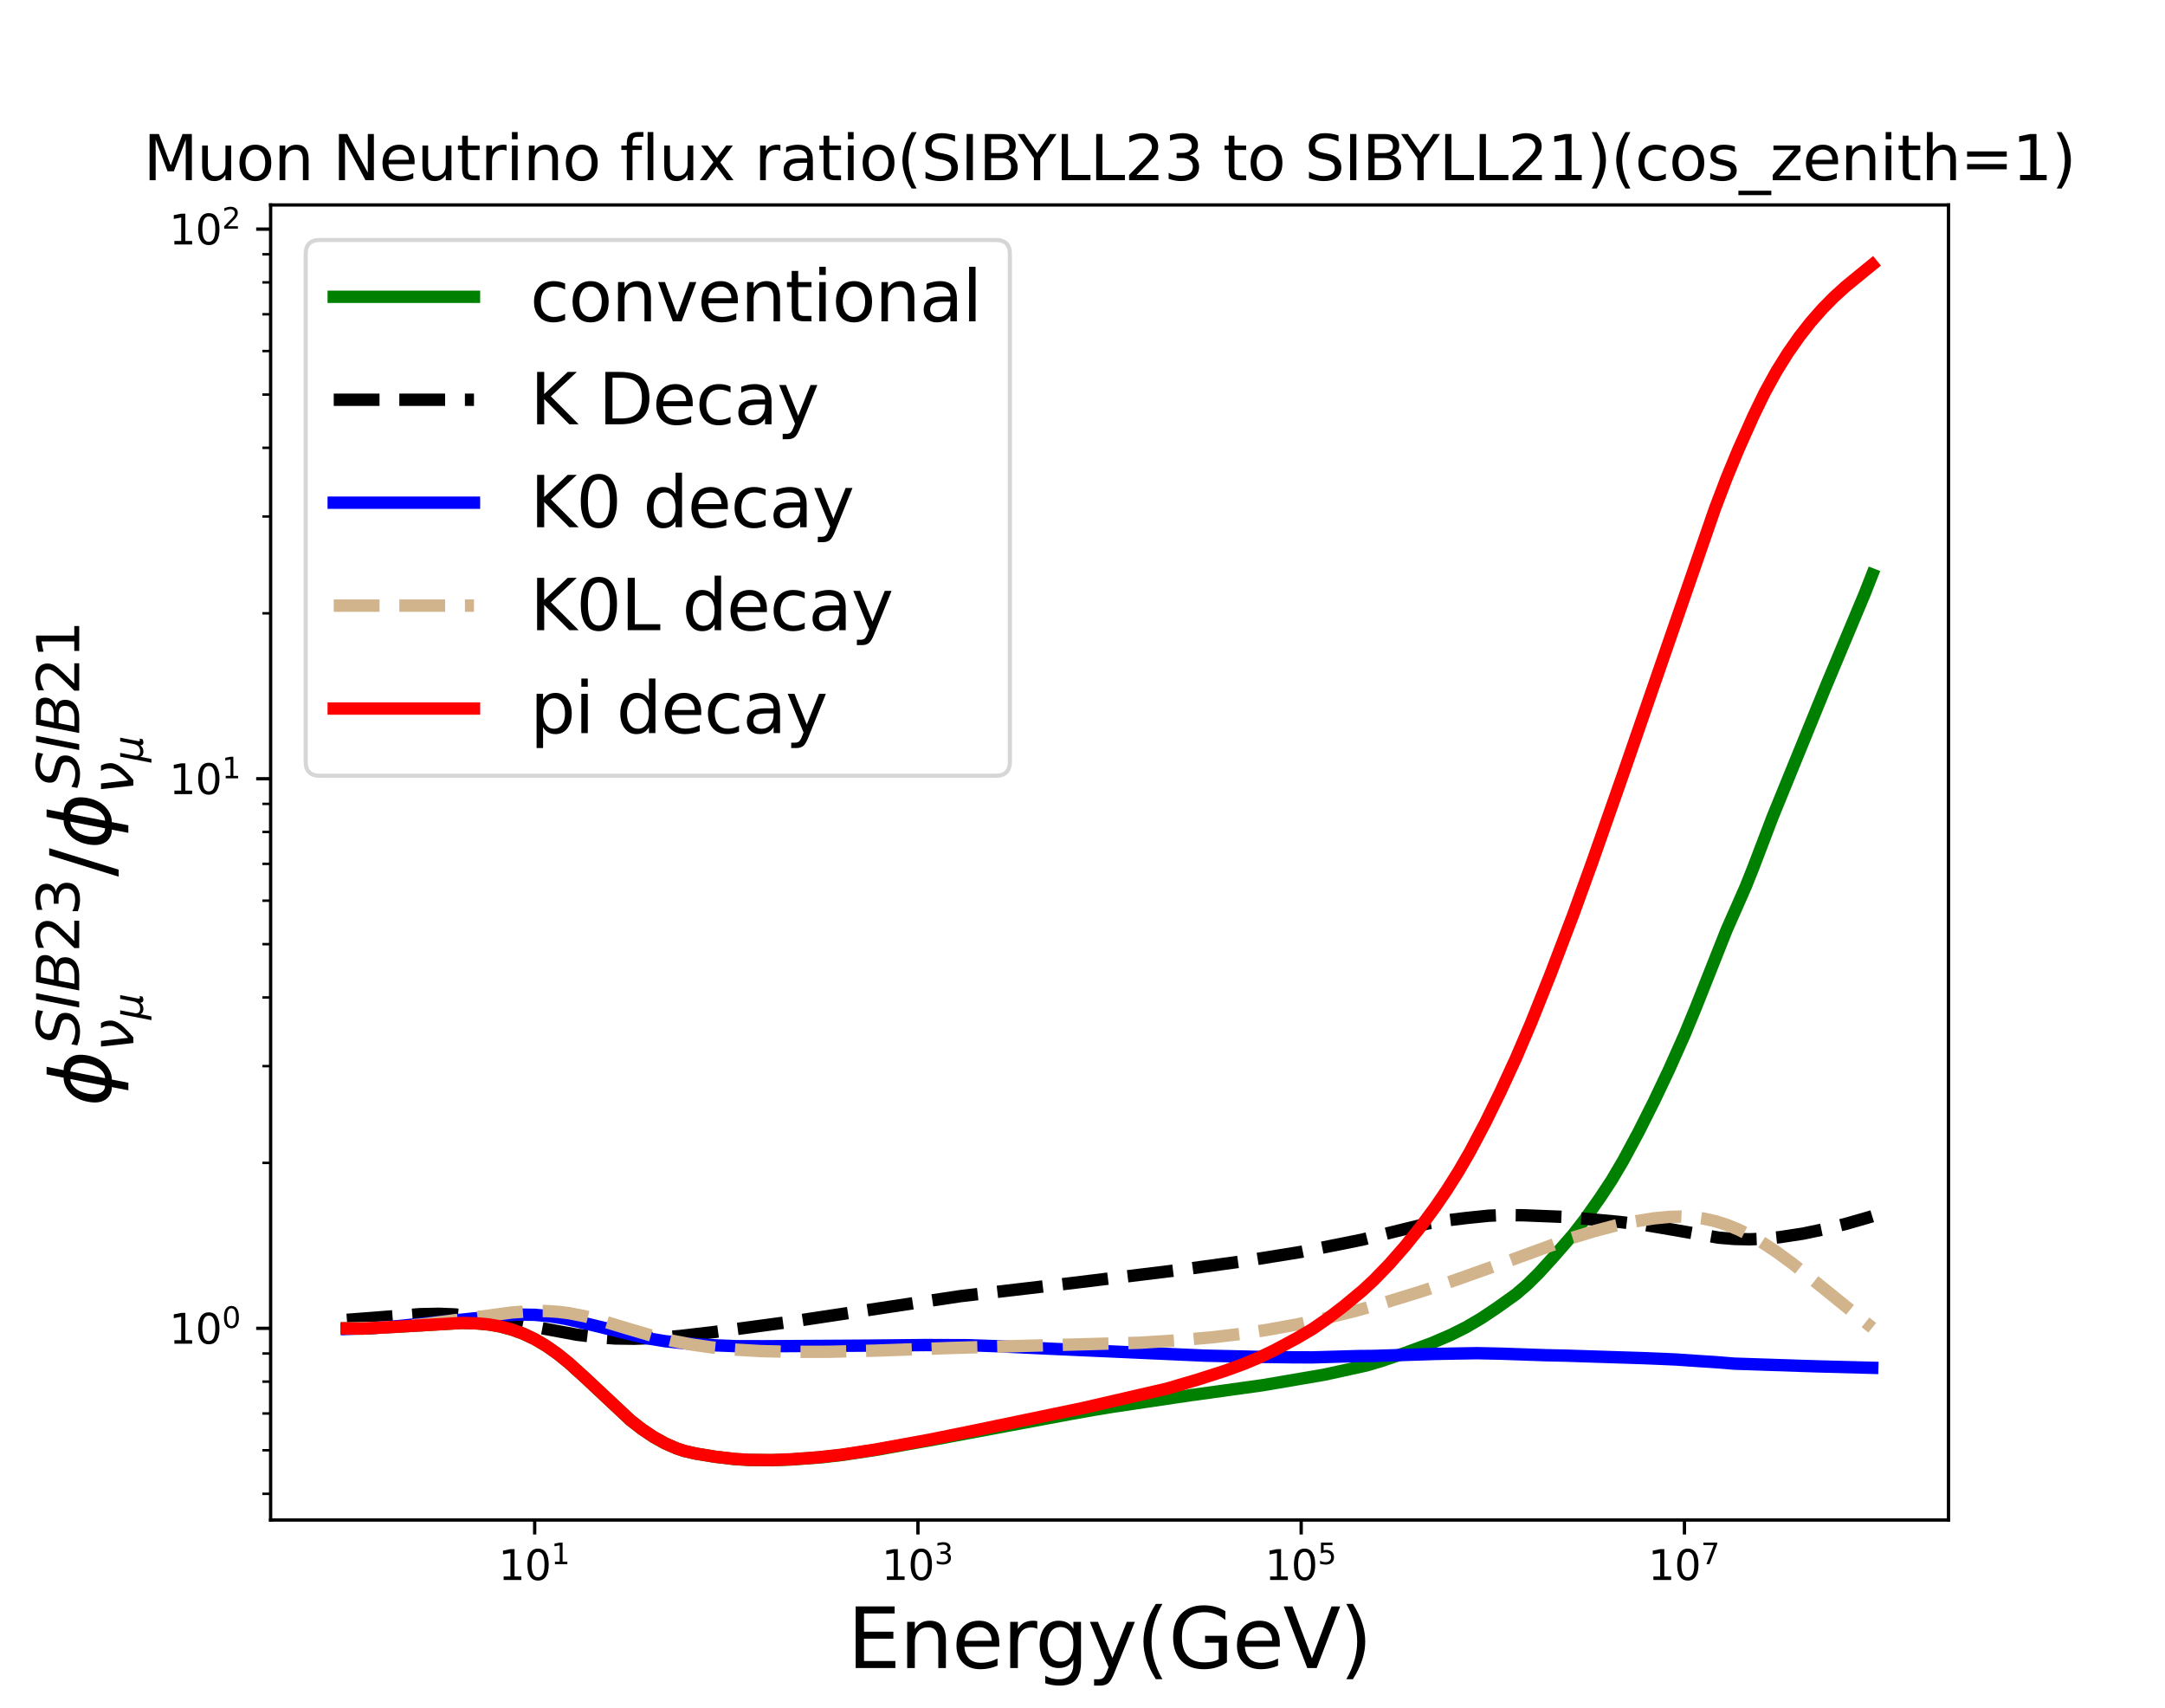 <?xml version="1.0" encoding="utf-8" standalone="no"?>
<!DOCTYPE svg PUBLIC "-//W3C//DTD SVG 1.1//EN"
  "http://www.w3.org/Graphics/SVG/1.1/DTD/svg11.dtd">
<svg xmlns:xlink="http://www.w3.org/1999/xlink" width="524.88pt" height="414pt" viewBox="0 0 524.88 414" xmlns="http://www.w3.org/2000/svg" version="1.1">
 <defs>
  <style type="text/css">*{stroke-linejoin: round; stroke-linecap: butt}</style>
 </defs>
 <g id="figure_1">
  <g id="patch_1">
   <path d="M 0 414 
L 524.88 414 
L 524.88 0 
L 0 0 
z
" style="fill: #ffffff"/>
  </g>
  <g id="axes_1">
   <g id="patch_2">
    <path d="M 65.61 368.46 
L 472.392 368.46 
L 472.392 49.68 
L 65.61 49.68 
z
" style="fill: #ffffff"/>
   </g>
   <g id="matplotlib.axis_1">
    <g id="xtick_1">
     <g id="line2d_1">
      <defs>
       <path id="mb5b2dce876" d="M 0 0 
L 0 3.5 
" style="stroke: #000000; stroke-width: 0.8"/>
      </defs>
      <g>
       <use xlink:href="#mb5b2dce876" x="129.628" y="368.46" style="stroke: #000000; stroke-width: 0.8"/>
      </g>
     </g>
     <g id="text_1">
      <!-- $\mathdefault{10^{1}}$ -->
      <g transform="translate(120.828 383.058)scale(0.1 -0.1)">
       <defs>
        <path id="DejaVuSans-31" d="M 794 531 
L 1825 531 
L 1825 4091 
L 703 3866 
L 703 4441 
L 1819 4666 
L 2450 4666 
L 2450 531 
L 3481 531 
L 3481 0 
L 794 0 
L 794 531 
z
" transform="scale(0.016)"/>
        <path id="DejaVuSans-30" d="M 2034 4250 
Q 1547 4250 1301 3770 
Q 1056 3291 1056 2328 
Q 1056 1369 1301 889 
Q 1547 409 2034 409 
Q 2525 409 2770 889 
Q 3016 1369 3016 2328 
Q 3016 3291 2770 3770 
Q 2525 4250 2034 4250 
z
M 2034 4750 
Q 2819 4750 3233 4129 
Q 3647 3509 3647 2328 
Q 3647 1150 3233 529 
Q 2819 -91 2034 -91 
Q 1250 -91 836 529 
Q 422 1150 422 2328 
Q 422 3509 836 4129 
Q 1250 4750 2034 4750 
z
" transform="scale(0.016)"/>
       </defs>
       <use xlink:href="#DejaVuSans-31" transform="translate(0 0.684)"/>
       <use xlink:href="#DejaVuSans-30" transform="translate(63.623 0.684)"/>
       <use xlink:href="#DejaVuSans-31" transform="translate(128.203 38.966)scale(0.7)"/>
      </g>
     </g>
    </g>
    <g id="xtick_2">
     <g id="line2d_2">
      <g>
       <use xlink:href="#mb5b2dce876" x="222.543" y="368.46" style="stroke: #000000; stroke-width: 0.8"/>
      </g>
     </g>
     <g id="text_2">
      <!-- $\mathdefault{10^{3}}$ -->
      <g transform="translate(213.743 383.058)scale(0.1 -0.1)">
       <defs>
        <path id="DejaVuSans-33" d="M 2597 2516 
Q 3050 2419 3304 2112 
Q 3559 1806 3559 1356 
Q 3559 666 3084 287 
Q 2609 -91 1734 -91 
Q 1441 -91 1130 -33 
Q 819 25 488 141 
L 488 750 
Q 750 597 1062 519 
Q 1375 441 1716 441 
Q 2309 441 2620 675 
Q 2931 909 2931 1356 
Q 2931 1769 2642 2001 
Q 2353 2234 1838 2234 
L 1294 2234 
L 1294 2753 
L 1863 2753 
Q 2328 2753 2575 2939 
Q 2822 3125 2822 3475 
Q 2822 3834 2567 4026 
Q 2313 4219 1838 4219 
Q 1578 4219 1281 4162 
Q 984 4106 628 3988 
L 628 4550 
Q 988 4650 1302 4700 
Q 1616 4750 1894 4750 
Q 2613 4750 3031 4423 
Q 3450 4097 3450 3541 
Q 3450 3153 3228 2886 
Q 3006 2619 2597 2516 
z
" transform="scale(0.016)"/>
       </defs>
       <use xlink:href="#DejaVuSans-31" transform="translate(0 0.766)"/>
       <use xlink:href="#DejaVuSans-30" transform="translate(63.623 0.766)"/>
       <use xlink:href="#DejaVuSans-33" transform="translate(128.203 39.047)scale(0.7)"/>
      </g>
     </g>
    </g>
    <g id="xtick_3">
     <g id="line2d_3">
      <g>
       <use xlink:href="#mb5b2dce876" x="315.459" y="368.46" style="stroke: #000000; stroke-width: 0.8"/>
      </g>
     </g>
     <g id="text_3">
      <!-- $\mathdefault{10^{5}}$ -->
      <g transform="translate(306.659 383.058)scale(0.1 -0.1)">
       <defs>
        <path id="DejaVuSans-35" d="M 691 4666 
L 3169 4666 
L 3169 4134 
L 1269 4134 
L 1269 2991 
Q 1406 3038 1543 3061 
Q 1681 3084 1819 3084 
Q 2600 3084 3056 2656 
Q 3513 2228 3513 1497 
Q 3513 744 3044 326 
Q 2575 -91 1722 -91 
Q 1428 -91 1123 -41 
Q 819 9 494 109 
L 494 744 
Q 775 591 1075 516 
Q 1375 441 1709 441 
Q 2250 441 2565 725 
Q 2881 1009 2881 1497 
Q 2881 1984 2565 2268 
Q 2250 2553 1709 2553 
Q 1456 2553 1204 2497 
Q 953 2441 691 2322 
L 691 4666 
z
" transform="scale(0.016)"/>
       </defs>
       <use xlink:href="#DejaVuSans-31" transform="translate(0 0.684)"/>
       <use xlink:href="#DejaVuSans-30" transform="translate(63.623 0.684)"/>
       <use xlink:href="#DejaVuSans-35" transform="translate(128.203 38.966)scale(0.7)"/>
      </g>
     </g>
    </g>
    <g id="xtick_4">
     <g id="line2d_4">
      <g>
       <use xlink:href="#mb5b2dce876" x="408.374" y="368.46" style="stroke: #000000; stroke-width: 0.8"/>
      </g>
     </g>
     <g id="text_4">
      <!-- $\mathdefault{10^{7}}$ -->
      <g transform="translate(399.574 383.058)scale(0.1 -0.1)">
       <defs>
        <path id="DejaVuSans-37" d="M 525 4666 
L 3525 4666 
L 3525 4397 
L 1831 0 
L 1172 0 
L 2766 4134 
L 525 4134 
L 525 4666 
z
" transform="scale(0.016)"/>
       </defs>
       <use xlink:href="#DejaVuSans-31" transform="translate(0 0.684)"/>
       <use xlink:href="#DejaVuSans-30" transform="translate(63.623 0.684)"/>
       <use xlink:href="#DejaVuSans-37" transform="translate(128.203 38.966)scale(0.7)"/>
      </g>
     </g>
    </g>
    <g id="text_5">
     <!-- Energy(GeV) -->
     <g transform="translate(205.443 404.335)scale(0.2 -0.2)">
      <defs>
       <path id="DejaVuSans-45" d="M 628 4666 
L 3578 4666 
L 3578 4134 
L 1259 4134 
L 1259 2753 
L 3481 2753 
L 3481 2222 
L 1259 2222 
L 1259 531 
L 3634 531 
L 3634 0 
L 628 0 
L 628 4666 
z
" transform="scale(0.016)"/>
       <path id="DejaVuSans-6e" d="M 3513 2113 
L 3513 0 
L 2938 0 
L 2938 2094 
Q 2938 2591 2744 2837 
Q 2550 3084 2163 3084 
Q 1697 3084 1428 2787 
Q 1159 2491 1159 1978 
L 1159 0 
L 581 0 
L 581 3500 
L 1159 3500 
L 1159 2956 
Q 1366 3272 1645 3428 
Q 1925 3584 2291 3584 
Q 2894 3584 3203 3211 
Q 3513 2838 3513 2113 
z
" transform="scale(0.016)"/>
       <path id="DejaVuSans-65" d="M 3597 1894 
L 3597 1613 
L 953 1613 
Q 991 1019 1311 708 
Q 1631 397 2203 397 
Q 2534 397 2845 478 
Q 3156 559 3463 722 
L 3463 178 
Q 3153 47 2828 -22 
Q 2503 -91 2169 -91 
Q 1331 -91 842 396 
Q 353 884 353 1716 
Q 353 2575 817 3079 
Q 1281 3584 2069 3584 
Q 2775 3584 3186 3129 
Q 3597 2675 3597 1894 
z
M 3022 2063 
Q 3016 2534 2758 2815 
Q 2500 3097 2075 3097 
Q 1594 3097 1305 2825 
Q 1016 2553 972 2059 
L 3022 2063 
z
" transform="scale(0.016)"/>
       <path id="DejaVuSans-72" d="M 2631 2963 
Q 2534 3019 2420 3045 
Q 2306 3072 2169 3072 
Q 1681 3072 1420 2755 
Q 1159 2438 1159 1844 
L 1159 0 
L 581 0 
L 581 3500 
L 1159 3500 
L 1159 2956 
Q 1341 3275 1631 3429 
Q 1922 3584 2338 3584 
Q 2397 3584 2469 3576 
Q 2541 3569 2628 3553 
L 2631 2963 
z
" transform="scale(0.016)"/>
       <path id="DejaVuSans-67" d="M 2906 1791 
Q 2906 2416 2648 2759 
Q 2391 3103 1925 3103 
Q 1463 3103 1205 2759 
Q 947 2416 947 1791 
Q 947 1169 1205 825 
Q 1463 481 1925 481 
Q 2391 481 2648 825 
Q 2906 1169 2906 1791 
z
M 3481 434 
Q 3481 -459 3084 -895 
Q 2688 -1331 1869 -1331 
Q 1566 -1331 1297 -1286 
Q 1028 -1241 775 -1147 
L 775 -588 
Q 1028 -725 1275 -790 
Q 1522 -856 1778 -856 
Q 2344 -856 2625 -561 
Q 2906 -266 2906 331 
L 2906 616 
Q 2728 306 2450 153 
Q 2172 0 1784 0 
Q 1141 0 747 490 
Q 353 981 353 1791 
Q 353 2603 747 3093 
Q 1141 3584 1784 3584 
Q 2172 3584 2450 3431 
Q 2728 3278 2906 2969 
L 2906 3500 
L 3481 3500 
L 3481 434 
z
" transform="scale(0.016)"/>
       <path id="DejaVuSans-79" d="M 2059 -325 
Q 1816 -950 1584 -1140 
Q 1353 -1331 966 -1331 
L 506 -1331 
L 506 -850 
L 844 -850 
Q 1081 -850 1212 -737 
Q 1344 -625 1503 -206 
L 1606 56 
L 191 3500 
L 800 3500 
L 1894 763 
L 2988 3500 
L 3597 3500 
L 2059 -325 
z
" transform="scale(0.016)"/>
       <path id="DejaVuSans-28" d="M 1984 4856 
Q 1566 4138 1362 3434 
Q 1159 2731 1159 2009 
Q 1159 1288 1364 580 
Q 1569 -128 1984 -844 
L 1484 -844 
Q 1016 -109 783 600 
Q 550 1309 550 2009 
Q 550 2706 781 3412 
Q 1013 4119 1484 4856 
L 1984 4856 
z
" transform="scale(0.016)"/>
       <path id="DejaVuSans-47" d="M 3809 666 
L 3809 1919 
L 2778 1919 
L 2778 2438 
L 4434 2438 
L 4434 434 
Q 4069 175 3628 42 
Q 3188 -91 2688 -91 
Q 1594 -91 976 548 
Q 359 1188 359 2328 
Q 359 3472 976 4111 
Q 1594 4750 2688 4750 
Q 3144 4750 3555 4637 
Q 3966 4525 4313 4306 
L 4313 3634 
Q 3963 3931 3569 4081 
Q 3175 4231 2741 4231 
Q 1884 4231 1454 3753 
Q 1025 3275 1025 2328 
Q 1025 1384 1454 906 
Q 1884 428 2741 428 
Q 3075 428 3337 486 
Q 3600 544 3809 666 
z
" transform="scale(0.016)"/>
       <path id="DejaVuSans-56" d="M 1831 0 
L 50 4666 
L 709 4666 
L 2188 738 
L 3669 4666 
L 4325 4666 
L 2547 0 
L 1831 0 
z
" transform="scale(0.016)"/>
       <path id="DejaVuSans-29" d="M 513 4856 
L 1013 4856 
Q 1481 4119 1714 3412 
Q 1947 2706 1947 2009 
Q 1947 1309 1714 600 
Q 1481 -109 1013 -844 
L 513 -844 
Q 928 -128 1133 580 
Q 1338 1288 1338 2009 
Q 1338 2731 1133 3434 
Q 928 4138 513 4856 
z
" transform="scale(0.016)"/>
      </defs>
      <use xlink:href="#DejaVuSans-45"/>
      <use xlink:href="#DejaVuSans-6e" x="63.184"/>
      <use xlink:href="#DejaVuSans-65" x="126.562"/>
      <use xlink:href="#DejaVuSans-72" x="188.086"/>
      <use xlink:href="#DejaVuSans-67" x="227.449"/>
      <use xlink:href="#DejaVuSans-79" x="290.926"/>
      <use xlink:href="#DejaVuSans-28" x="350.105"/>
      <use xlink:href="#DejaVuSans-47" x="389.119"/>
      <use xlink:href="#DejaVuSans-65" x="466.609"/>
      <use xlink:href="#DejaVuSans-56" x="528.133"/>
      <use xlink:href="#DejaVuSans-29" x="596.541"/>
     </g>
    </g>
   </g>
   <g id="matplotlib.axis_2">
    <g id="ytick_1">
     <g id="line2d_5">
      <defs>
       <path id="mbe232750fe" d="M 0 0 
L -3.5 0 
" style="stroke: #000000; stroke-width: 0.8"/>
      </defs>
      <g>
       <use xlink:href="#mbe232750fe" x="65.61" y="321.995" style="stroke: #000000; stroke-width: 0.8"/>
      </g>
     </g>
     <g id="text_6">
      <!-- $\mathdefault{10^{0}}$ -->
      <g transform="translate(41.01 325.794)scale(0.1 -0.1)">
       <use xlink:href="#DejaVuSans-31" transform="translate(0 0.766)"/>
       <use xlink:href="#DejaVuSans-30" transform="translate(63.623 0.766)"/>
       <use xlink:href="#DejaVuSans-30" transform="translate(128.203 39.047)scale(0.7)"/>
      </g>
     </g>
    </g>
    <g id="ytick_2">
     <g id="line2d_6">
      <g>
       <use xlink:href="#mbe232750fe" x="65.61" y="188.767" style="stroke: #000000; stroke-width: 0.8"/>
      </g>
     </g>
     <g id="text_7">
      <!-- $\mathdefault{10^{1}}$ -->
      <g transform="translate(41.01 192.566)scale(0.1 -0.1)">
       <use xlink:href="#DejaVuSans-31" transform="translate(0 0.684)"/>
       <use xlink:href="#DejaVuSans-30" transform="translate(63.623 0.684)"/>
       <use xlink:href="#DejaVuSans-31" transform="translate(128.203 38.966)scale(0.7)"/>
      </g>
     </g>
    </g>
    <g id="ytick_3">
     <g id="line2d_7">
      <g>
       <use xlink:href="#mbe232750fe" x="65.61" y="55.538" style="stroke: #000000; stroke-width: 0.8"/>
      </g>
     </g>
     <g id="text_8">
      <!-- $\mathdefault{10^{2}}$ -->
      <g transform="translate(41.01 59.338)scale(0.1 -0.1)">
       <defs>
        <path id="DejaVuSans-32" d="M 1228 531 
L 3431 531 
L 3431 0 
L 469 0 
L 469 531 
Q 828 903 1448 1529 
Q 2069 2156 2228 2338 
Q 2531 2678 2651 2914 
Q 2772 3150 2772 3378 
Q 2772 3750 2511 3984 
Q 2250 4219 1831 4219 
Q 1534 4219 1204 4116 
Q 875 4013 500 3803 
L 500 4441 
Q 881 4594 1212 4672 
Q 1544 4750 1819 4750 
Q 2544 4750 2975 4387 
Q 3406 4025 3406 3419 
Q 3406 3131 3298 2873 
Q 3191 2616 2906 2266 
Q 2828 2175 2409 1742 
Q 1991 1309 1228 531 
z
" transform="scale(0.016)"/>
       </defs>
       <use xlink:href="#DejaVuSans-31" transform="translate(0 0.766)"/>
       <use xlink:href="#DejaVuSans-30" transform="translate(63.623 0.766)"/>
       <use xlink:href="#DejaVuSans-32" transform="translate(128.203 39.047)scale(0.7)"/>
      </g>
     </g>
    </g>
    <g id="ytick_4">
     <g id="line2d_8">
      <defs>
       <path id="mce3afa1057" d="M 0 0 
L -2 0 
" style="stroke: #000000; stroke-width: 0.6"/>
      </defs>
      <g>
       <use xlink:href="#mce3afa1057" x="65.61" y="362.101" style="stroke: #000000; stroke-width: 0.6"/>
      </g>
     </g>
    </g>
    <g id="ytick_5">
     <g id="line2d_9">
      <g>
       <use xlink:href="#mce3afa1057" x="65.61" y="351.552" style="stroke: #000000; stroke-width: 0.6"/>
      </g>
     </g>
    </g>
    <g id="ytick_6">
     <g id="line2d_10">
      <g>
       <use xlink:href="#mce3afa1057" x="65.61" y="342.633" style="stroke: #000000; stroke-width: 0.6"/>
      </g>
     </g>
    </g>
    <g id="ytick_7">
     <g id="line2d_11">
      <g>
       <use xlink:href="#mce3afa1057" x="65.61" y="334.906" style="stroke: #000000; stroke-width: 0.6"/>
      </g>
     </g>
    </g>
    <g id="ytick_8">
     <g id="line2d_12">
      <g>
       <use xlink:href="#mce3afa1057" x="65.61" y="328.091" style="stroke: #000000; stroke-width: 0.6"/>
      </g>
     </g>
    </g>
    <g id="ytick_9">
     <g id="line2d_13">
      <g>
       <use xlink:href="#mce3afa1057" x="65.61" y="281.889" style="stroke: #000000; stroke-width: 0.6"/>
      </g>
     </g>
    </g>
    <g id="ytick_10">
     <g id="line2d_14">
      <g>
       <use xlink:href="#mce3afa1057" x="65.61" y="258.429" style="stroke: #000000; stroke-width: 0.6"/>
      </g>
     </g>
    </g>
    <g id="ytick_11">
     <g id="line2d_15">
      <g>
       <use xlink:href="#mce3afa1057" x="65.61" y="241.784" style="stroke: #000000; stroke-width: 0.6"/>
      </g>
     </g>
    </g>
    <g id="ytick_12">
     <g id="line2d_16">
      <g>
       <use xlink:href="#mce3afa1057" x="65.61" y="228.873" style="stroke: #000000; stroke-width: 0.6"/>
      </g>
     </g>
    </g>
    <g id="ytick_13">
     <g id="line2d_17">
      <g>
       <use xlink:href="#mce3afa1057" x="65.61" y="218.323" style="stroke: #000000; stroke-width: 0.6"/>
      </g>
     </g>
    </g>
    <g id="ytick_14">
     <g id="line2d_18">
      <g>
       <use xlink:href="#mce3afa1057" x="65.61" y="209.404" style="stroke: #000000; stroke-width: 0.6"/>
      </g>
     </g>
    </g>
    <g id="ytick_15">
     <g id="line2d_19">
      <g>
       <use xlink:href="#mce3afa1057" x="65.61" y="201.678" style="stroke: #000000; stroke-width: 0.6"/>
      </g>
     </g>
    </g>
    <g id="ytick_16">
     <g id="line2d_20">
      <g>
       <use xlink:href="#mce3afa1057" x="65.61" y="194.863" style="stroke: #000000; stroke-width: 0.6"/>
      </g>
     </g>
    </g>
    <g id="ytick_17">
     <g id="line2d_21">
      <g>
       <use xlink:href="#mce3afa1057" x="65.61" y="148.661" style="stroke: #000000; stroke-width: 0.6"/>
      </g>
     </g>
    </g>
    <g id="ytick_18">
     <g id="line2d_22">
      <g>
       <use xlink:href="#mce3afa1057" x="65.61" y="125.201" style="stroke: #000000; stroke-width: 0.6"/>
      </g>
     </g>
    </g>
    <g id="ytick_19">
     <g id="line2d_23">
      <g>
       <use xlink:href="#mce3afa1057" x="65.61" y="108.555" style="stroke: #000000; stroke-width: 0.6"/>
      </g>
     </g>
    </g>
    <g id="ytick_20">
     <g id="line2d_24">
      <g>
       <use xlink:href="#mce3afa1057" x="65.61" y="95.644" style="stroke: #000000; stroke-width: 0.6"/>
      </g>
     </g>
    </g>
    <g id="ytick_21">
     <g id="line2d_25">
      <g>
       <use xlink:href="#mce3afa1057" x="65.61" y="85.095" style="stroke: #000000; stroke-width: 0.6"/>
      </g>
     </g>
    </g>
    <g id="ytick_22">
     <g id="line2d_26">
      <g>
       <use xlink:href="#mce3afa1057" x="65.61" y="76.176" style="stroke: #000000; stroke-width: 0.6"/>
      </g>
     </g>
    </g>
    <g id="ytick_23">
     <g id="line2d_27">
      <g>
       <use xlink:href="#mce3afa1057" x="65.61" y="68.449" style="stroke: #000000; stroke-width: 0.6"/>
      </g>
     </g>
    </g>
    <g id="ytick_24">
     <g id="line2d_28">
      <g>
       <use xlink:href="#mce3afa1057" x="65.61" y="61.634" style="stroke: #000000; stroke-width: 0.6"/>
      </g>
     </g>
    </g>
    <g id="text_9">
     <!-- $\phi_{\nu_{\mu}}^{SIB23}/\phi_{\nu_{\mu}}^{SIB21}$ -->
     <g transform="translate(27.01 268.17)rotate(-90)scale(0.2 -0.2)">
      <defs>
       <path id="DejaVuSans-Oblique-3d5" d="M 2991 4863 
L 2738 3572 
Q 3363 3572 3684 3094 
Q 4016 2606 3850 1747 
Q 3681 888 3159 400 
Q 2653 -78 2028 -78 
L 1784 -1331 
L 1213 -1331 
L 1456 -78 
Q 834 -78 509 400 
Q 178 888 347 1747 
Q 513 2606 1034 3094 
Q 1544 3572 2166 3572 
L 2419 4863 
L 2991 4863 
z
M 2128 434 
Q 2481 434 2784 756 
Q 3116 1116 3244 1747 
Q 3369 2372 3169 2738 
Q 2991 3059 2638 3059 
L 2128 434 
z
M 1556 434 
L 2066 3059 
Q 1716 3059 1413 2738 
Q 1072 2372 953 1747 
Q 834 1116 1028 756 
Q 1203 434 1556 434 
z
" transform="scale(0.016)"/>
       <path id="DejaVuSans-Oblique-53" d="M 3859 4513 
L 3738 3897 
Q 3422 4066 3111 4152 
Q 2800 4238 2509 4238 
Q 1944 4238 1609 3991 
Q 1275 3744 1275 3334 
Q 1275 3109 1398 2989 
Q 1522 2869 2034 2731 
L 2413 2638 
Q 3053 2472 3303 2217 
Q 3553 1963 3553 1503 
Q 3553 797 2998 353 
Q 2444 -91 1538 -91 
Q 1166 -91 791 -17 
Q 416 56 38 206 
L 166 856 
Q 513 641 861 531 
Q 1209 422 1556 422 
Q 2147 422 2503 684 
Q 2859 947 2859 1369 
Q 2859 1650 2717 1795 
Q 2575 1941 2106 2059 
L 1728 2156 
Q 1081 2325 845 2545 
Q 609 2766 609 3163 
Q 609 3859 1145 4304 
Q 1681 4750 2541 4750 
Q 2875 4750 3203 4690 
Q 3531 4631 3859 4513 
z
" transform="scale(0.016)"/>
       <path id="DejaVuSans-Oblique-49" d="M 1081 4666 
L 1716 4666 
L 806 0 
L 172 0 
L 1081 4666 
z
" transform="scale(0.016)"/>
       <path id="DejaVuSans-Oblique-42" d="M 1081 4666 
L 2694 4666 
Q 3350 4666 3675 4422 
Q 4000 4178 4000 3688 
Q 4000 3238 3720 2911 
Q 3441 2584 2988 2516 
Q 3375 2428 3569 2181 
Q 3763 1934 3763 1522 
Q 3763 819 3242 409 
Q 2722 0 1819 0 
L 172 0 
L 1081 4666 
z
M 1234 2228 
L 903 519 
L 1919 519 
Q 2491 519 2800 781 
Q 3109 1044 3109 1522 
Q 3109 1891 2904 2059 
Q 2700 2228 2247 2228 
L 1234 2228 
z
M 1606 4147 
L 1331 2741 
L 2272 2741 
Q 2775 2741 3058 2959 
Q 3341 3178 3341 3566 
Q 3341 3869 3150 4008 
Q 2959 4147 2541 4147 
L 1606 4147 
z
" transform="scale(0.016)"/>
       <path id="DejaVuSans-Oblique-3bd" d="M 959 0 
L 572 3500 
L 1191 3500 
L 1522 563 
Q 1972 950 2391 1488 
Q 2706 1891 2788 2241 
Q 2825 2406 2809 2719 
Q 2794 3091 2544 3500 
L 3125 3500 
L 3125 3500 
Q 3288 3222 3353 2834 
Q 3416 2478 3369 2234 
Q 3250 1622 2719 1075 
Q 2025 363 1572 0 
L 959 0 
z
" transform="scale(0.016)"/>
       <path id="DejaVuSans-Oblique-3bc" d="M -84 -1331 
L 856 3500 
L 1434 3500 
L 1009 1322 
Q 997 1256 987 1175 
Q 978 1094 978 1013 
Q 978 722 1161 565 
Q 1344 409 1684 409 
Q 2147 409 2431 671 
Q 2716 934 2816 1459 
L 3213 3500 
L 3788 3500 
L 3266 809 
Q 3253 750 3248 706 
Q 3244 663 3244 628 
Q 3244 531 3283 486 
Q 3322 441 3406 441 
Q 3438 441 3492 456 
Q 3547 472 3647 513 
L 3559 50 
Q 3422 -19 3297 -55 
Q 3172 -91 3053 -91 
Q 2847 -91 2730 40 
Q 2613 172 2613 403 
Q 2438 153 2195 31 
Q 1953 -91 1625 -91 
Q 1334 -91 1117 43 
Q 900 178 831 397 
L 494 -1331 
L -84 -1331 
z
" transform="scale(0.016)"/>
       <path id="DejaVuSans-2f" d="M 1625 4666 
L 2156 4666 
L 531 -594 
L 0 -594 
L 1625 4666 
z
" transform="scale(0.016)"/>
      </defs>
      <use xlink:href="#DejaVuSans-Oblique-3d5" transform="translate(0 0.766)"/>
      <use xlink:href="#DejaVuSans-Oblique-53" transform="translate(73.415 39.047)scale(0.7)"/>
      <use xlink:href="#DejaVuSans-Oblique-49" transform="translate(117.848 39.047)scale(0.7)"/>
      <use xlink:href="#DejaVuSans-Oblique-42" transform="translate(138.493 39.047)scale(0.7)"/>
      <use xlink:href="#DejaVuSans-32" transform="translate(186.515 39.047)scale(0.7)"/>
      <use xlink:href="#DejaVuSans-33" transform="translate(231.051 39.047)scale(0.7)"/>
      <use xlink:href="#DejaVuSans-Oblique-3bd" transform="translate(65.967 -26.578)scale(0.7)"/>
      <use xlink:href="#DejaVuSans-Oblique-3bc" transform="translate(105.068 -38.062)scale(0.49)"/>
      <use xlink:href="#DejaVuSans-2f" transform="translate(278.322 0.766)"/>
      <use xlink:href="#DejaVuSans-Oblique-3d5" transform="translate(312.013 0.766)"/>
      <use xlink:href="#DejaVuSans-Oblique-53" transform="translate(385.428 39.047)scale(0.7)"/>
      <use xlink:href="#DejaVuSans-Oblique-49" transform="translate(429.861 39.047)scale(0.7)"/>
      <use xlink:href="#DejaVuSans-Oblique-42" transform="translate(450.506 39.047)scale(0.7)"/>
      <use xlink:href="#DejaVuSans-32" transform="translate(498.528 39.047)scale(0.7)"/>
      <use xlink:href="#DejaVuSans-31" transform="translate(543.064 39.047)scale(0.7)"/>
      <use xlink:href="#DejaVuSans-Oblique-3bd" transform="translate(377.98 -26.578)scale(0.7)"/>
      <use xlink:href="#DejaVuSans-Oblique-3bc" transform="translate(417.081 -38.062)scale(0.49)"/>
     </g>
    </g>
   </g>
   <g id="line2d_29">
    <path d="M 84.1 322.008 
L 87.817 322.058 
L 96.179 321.607 
L 111.975 320.686 
L 115.691 320.799 
L 118.479 321.056 
L 121.266 321.54 
L 124.054 322.276 
L 126.841 323.29 
L 129.628 324.607 
L 132.416 326.245 
L 135.203 328.208 
L 137.991 330.466 
L 141.707 333.83 
L 152.857 344.281 
L 155.645 346.449 
L 158.432 348.316 
L 161.22 349.87 
L 164.007 351.094 
L 165.865 351.716 
L 168.653 352.358 
L 173.299 353.119 
L 177.944 353.672 
L 181.661 353.906 
L 187.236 353.96 
L 191.882 353.783 
L 199.315 353.233 
L 203.96 352.713 
L 212.323 351.461 
L 227.189 348.812 
L 259.709 342.727 
L 265.284 341.742 
L 269.93 340.977 
L 288.513 338.221 
L 296.876 337.067 
L 306.167 335.772 
L 321.033 333.233 
L 331.254 330.995 
L 334.971 329.898 
L 340.546 327.989 
L 347.05 325.591 
L 351.695 323.595 
L 355.412 321.736 
L 359.129 319.554 
L 362.845 317.072 
L 367.491 313.757 
L 370.278 311.368 
L 373.066 308.611 
L 376.782 304.514 
L 381.428 299.179 
L 384.216 295.583 
L 387.932 290.321 
L 390.72 286.094 
L 393.507 281.373 
L 397.224 274.46 
L 400.94 267.073 
L 404.657 259.247 
L 408.374 250.918 
L 411.161 244.165 
L 418.594 225.428 
L 421.382 219.12 
L 423.24 214.892 
L 425.098 210.237 
L 429.744 198.043 
L 442.752 166.167 
L 452.044 144.001 
L 453.902 139.271 
L 453.902 139.271 
" clip-path="url(#p3f2f974576)" style="fill: none; stroke: #008000; stroke-width: 3; stroke-linecap: square"/>
   </g>
   <g id="line2d_30">
    <path d="M 84.1 319.933 
L 90.604 319.442 
L 101.754 318.561 
L 106.4 318.468 
L 110.116 318.611 
L 113.833 318.969 
L 118.479 319.632 
L 125.912 320.953 
L 139.849 323.541 
L 145.424 324.2 
L 149.141 324.449 
L 153.786 324.513 
L 159.361 324.308 
L 164.936 323.848 
L 173.299 322.867 
L 190.952 320.502 
L 232.764 314.2 
L 249.489 312.241 
L 259.709 311.04 
L 285.726 307.867 
L 301.521 305.707 
L 315.459 303.458 
L 330.325 300.479 
L 337.758 298.626 
L 346.12 296.574 
L 349.837 295.936 
L 355.412 295.256 
L 360.987 294.689 
L 364.703 294.539 
L 369.349 294.59 
L 379.57 294.996 
L 392.578 296.196 
L 399.082 296.982 
L 404.657 297.923 
L 416.736 300.021 
L 420.452 300.327 
L 424.169 300.41 
L 427.886 300.266 
L 431.602 299.877 
L 437.177 299.025 
L 441.823 298.051 
L 447.398 296.706 
L 452.973 295.104 
L 453.902 294.816 
L 453.902 294.816 
" clip-path="url(#p3f2f974576)" style="fill: none; stroke-dasharray: 11.1,4.8; stroke-dashoffset: 0; stroke: #000000; stroke-width: 3"/>
   </g>
   <g id="line2d_31">
    <path d="M 84.1 322.142 
L 89.675 321.971 
L 95.25 321.571 
L 104.541 320.649 
L 122.195 318.83 
L 125.912 318.659 
L 129.628 318.714 
L 133.345 319.062 
L 137.062 319.682 
L 141.707 320.734 
L 156.574 324.342 
L 161.22 325.108 
L 165.865 325.6 
L 171.44 326.034 
L 178.873 326.329 
L 185.377 326.331 
L 210.465 326.182 
L 224.402 326.045 
L 234.622 326.08 
L 241.126 326.301 
L 255.064 326.955 
L 292.23 328.614 
L 305.238 328.91 
L 313.6 329.021 
L 318.246 329.035 
L 329.396 328.712 
L 333.112 328.678 
L 347.979 328.2 
L 352.625 328.106 
L 358.199 328.016 
L 363.774 328.134 
L 374.924 328.516 
L 379.57 328.612 
L 386.074 328.823 
L 398.153 329.206 
L 402.799 329.392 
L 406.515 329.56 
L 412.09 329.942 
L 415.807 330.176 
L 420.452 330.552 
L 436.248 331.075 
L 440.894 331.221 
L 453.902 331.563 
L 453.902 331.563 
" clip-path="url(#p3f2f974576)" style="fill: none; stroke: #0000ff; stroke-width: 3; stroke-linecap: square"/>
   </g>
   <g id="line2d_32">
    <path d="M 84.1 321.999 
L 91.533 321.849 
L 97.108 321.538 
L 102.683 321.007 
L 110.116 320.045 
L 124.054 318.152 
L 128.699 317.82 
L 132.416 317.802 
L 135.203 317.975 
L 137.991 318.32 
L 141.707 319.047 
L 145.424 320.01 
L 151.928 321.979 
L 158.432 323.892 
L 163.078 325.029 
L 167.724 325.922 
L 172.369 326.589 
L 177.944 327.136 
L 184.448 327.508 
L 191.882 327.69 
L 201.173 327.673 
L 212.323 327.394 
L 230.906 326.745 
L 248.56 326.237 
L 276.434 325.481 
L 285.726 324.892 
L 294.088 324.146 
L 300.592 323.375 
L 307.096 322.382 
L 314.529 321.035 
L 321.033 319.629 
L 328.467 317.797 
L 334.971 315.985 
L 344.262 313.136 
L 352.625 310.358 
L 363.774 306.39 
L 380.499 300.271 
L 386.074 298.554 
L 391.649 297.079 
L 396.295 296.089 
L 400.94 295.338 
L 404.657 294.975 
L 407.444 294.906 
L 410.232 295.039 
L 413.019 295.399 
L 415.807 296.009 
L 418.594 296.879 
L 421.382 298.008 
L 424.169 299.387 
L 426.957 300.998 
L 430.673 303.445 
L 434.39 306.166 
L 439.965 310.58 
L 453.902 321.851 
L 453.902 321.851 
" clip-path="url(#p3f2f974576)" style="fill: none; stroke-dasharray: 11.1,4.8; stroke-dashoffset: 0; stroke: #d2b48c; stroke-width: 3"/>
   </g>
   <g id="line2d_33">
    <path d="M 84.1 322.008 
L 87.817 322.058 
L 96.179 321.607 
L 111.975 320.686 
L 115.691 320.798 
L 118.479 321.055 
L 121.266 321.539 
L 124.054 322.275 
L 126.841 323.288 
L 129.628 324.605 
L 132.416 326.243 
L 135.203 328.206 
L 137.991 330.463 
L 141.707 333.825 
L 152.857 344.273 
L 155.645 346.439 
L 158.432 348.305 
L 161.22 349.857 
L 164.007 351.08 
L 165.865 351.7 
L 168.653 352.34 
L 173.299 353.097 
L 177.944 353.645 
L 181.661 353.874 
L 187.236 353.921 
L 191.882 353.736 
L 198.386 353.257 
L 203.96 352.64 
L 212.323 351.361 
L 225.331 348.987 
L 235.552 346.919 
L 262.497 341.319 
L 282.938 336.604 
L 290.371 334.412 
L 296.876 332.327 
L 301.521 330.636 
L 305.238 329.077 
L 308.954 327.296 
L 314.529 324.312 
L 318.246 322.116 
L 321.963 319.546 
L 325.679 316.696 
L 330.325 312.843 
L 333.112 310.256 
L 336.829 306.416 
L 340.546 302.18 
L 344.262 297.578 
L 347.979 292.555 
L 350.766 288.462 
L 353.554 284.053 
L 356.341 279.241 
L 360.058 272.229 
L 363.774 264.647 
L 367.491 256.588 
L 371.208 247.899 
L 375.853 236.287 
L 381.428 221.67 
L 386.074 208.845 
L 393.507 187.671 
L 415.807 123.203 
L 418.594 115.884 
L 421.382 109.125 
L 425.098 100.811 
L 427.886 95.075 
L 430.673 90.02 
L 433.461 85.551 
L 436.248 81.573 
L 439.036 78.018 
L 441.823 74.851 
L 444.61 72.022 
L 447.398 69.487 
L 452.044 65.683 
L 453.902 64.17 
L 453.902 64.17 
" clip-path="url(#p3f2f974576)" style="fill: none; stroke: #ff0000; stroke-width: 3; stroke-linecap: square"/>
   </g>
   <g id="patch_3">
    <path d="M 65.61 368.46 
L 65.61 49.68 
" style="fill: none; stroke: #000000; stroke-width: 0.8; stroke-linejoin: miter; stroke-linecap: square"/>
   </g>
   <g id="patch_4">
    <path d="M 472.392 368.46 
L 472.392 49.68 
" style="fill: none; stroke: #000000; stroke-width: 0.8; stroke-linejoin: miter; stroke-linecap: square"/>
   </g>
   <g id="patch_5">
    <path d="M 65.61 368.46 
L 472.392 368.46 
" style="fill: none; stroke: #000000; stroke-width: 0.8; stroke-linejoin: miter; stroke-linecap: square"/>
   </g>
   <g id="patch_6">
    <path d="M 65.61 49.68 
L 472.392 49.68 
" style="fill: none; stroke: #000000; stroke-width: 0.8; stroke-linejoin: miter; stroke-linecap: square"/>
   </g>
   <g id="text_10">
    <!-- Muon Neutrino flux ratio(SIBYLL23 to SIBYLL21)(cos_zenith=1) -->
    <g transform="translate(34.76 43.68)scale(0.15 -0.15)">
     <defs>
      <path id="DejaVuSans-4d" d="M 628 4666 
L 1569 4666 
L 2759 1491 
L 3956 4666 
L 4897 4666 
L 4897 0 
L 4281 0 
L 4281 4097 
L 3078 897 
L 2444 897 
L 1241 4097 
L 1241 0 
L 628 0 
L 628 4666 
z
" transform="scale(0.016)"/>
      <path id="DejaVuSans-75" d="M 544 1381 
L 544 3500 
L 1119 3500 
L 1119 1403 
Q 1119 906 1312 657 
Q 1506 409 1894 409 
Q 2359 409 2629 706 
Q 2900 1003 2900 1516 
L 2900 3500 
L 3475 3500 
L 3475 0 
L 2900 0 
L 2900 538 
Q 2691 219 2414 64 
Q 2138 -91 1772 -91 
Q 1169 -91 856 284 
Q 544 659 544 1381 
z
M 1991 3584 
L 1991 3584 
z
" transform="scale(0.016)"/>
      <path id="DejaVuSans-6f" d="M 1959 3097 
Q 1497 3097 1228 2736 
Q 959 2375 959 1747 
Q 959 1119 1226 758 
Q 1494 397 1959 397 
Q 2419 397 2687 759 
Q 2956 1122 2956 1747 
Q 2956 2369 2687 2733 
Q 2419 3097 1959 3097 
z
M 1959 3584 
Q 2709 3584 3137 3096 
Q 3566 2609 3566 1747 
Q 3566 888 3137 398 
Q 2709 -91 1959 -91 
Q 1206 -91 779 398 
Q 353 888 353 1747 
Q 353 2609 779 3096 
Q 1206 3584 1959 3584 
z
" transform="scale(0.016)"/>
      <path id="DejaVuSans-20" transform="scale(0.016)"/>
      <path id="DejaVuSans-4e" d="M 628 4666 
L 1478 4666 
L 3547 763 
L 3547 4666 
L 4159 4666 
L 4159 0 
L 3309 0 
L 1241 3903 
L 1241 0 
L 628 0 
L 628 4666 
z
" transform="scale(0.016)"/>
      <path id="DejaVuSans-74" d="M 1172 4494 
L 1172 3500 
L 2356 3500 
L 2356 3053 
L 1172 3053 
L 1172 1153 
Q 1172 725 1289 603 
Q 1406 481 1766 481 
L 2356 481 
L 2356 0 
L 1766 0 
Q 1100 0 847 248 
Q 594 497 594 1153 
L 594 3053 
L 172 3053 
L 172 3500 
L 594 3500 
L 594 4494 
L 1172 4494 
z
" transform="scale(0.016)"/>
      <path id="DejaVuSans-69" d="M 603 3500 
L 1178 3500 
L 1178 0 
L 603 0 
L 603 3500 
z
M 603 4863 
L 1178 4863 
L 1178 4134 
L 603 4134 
L 603 4863 
z
" transform="scale(0.016)"/>
      <path id="DejaVuSans-66" d="M 2375 4863 
L 2375 4384 
L 1825 4384 
Q 1516 4384 1395 4259 
Q 1275 4134 1275 3809 
L 1275 3500 
L 2222 3500 
L 2222 3053 
L 1275 3053 
L 1275 0 
L 697 0 
L 697 3053 
L 147 3053 
L 147 3500 
L 697 3500 
L 697 3744 
Q 697 4328 969 4595 
Q 1241 4863 1831 4863 
L 2375 4863 
z
" transform="scale(0.016)"/>
      <path id="DejaVuSans-6c" d="M 603 4863 
L 1178 4863 
L 1178 0 
L 603 0 
L 603 4863 
z
" transform="scale(0.016)"/>
      <path id="DejaVuSans-78" d="M 3513 3500 
L 2247 1797 
L 3578 0 
L 2900 0 
L 1881 1375 
L 863 0 
L 184 0 
L 1544 1831 
L 300 3500 
L 978 3500 
L 1906 2253 
L 2834 3500 
L 3513 3500 
z
" transform="scale(0.016)"/>
      <path id="DejaVuSans-61" d="M 2194 1759 
Q 1497 1759 1228 1600 
Q 959 1441 959 1056 
Q 959 750 1161 570 
Q 1363 391 1709 391 
Q 2188 391 2477 730 
Q 2766 1069 2766 1631 
L 2766 1759 
L 2194 1759 
z
M 3341 1997 
L 3341 0 
L 2766 0 
L 2766 531 
Q 2569 213 2275 61 
Q 1981 -91 1556 -91 
Q 1019 -91 701 211 
Q 384 513 384 1019 
Q 384 1609 779 1909 
Q 1175 2209 1959 2209 
L 2766 2209 
L 2766 2266 
Q 2766 2663 2505 2880 
Q 2244 3097 1772 3097 
Q 1472 3097 1187 3025 
Q 903 2953 641 2809 
L 641 3341 
Q 956 3463 1253 3523 
Q 1550 3584 1831 3584 
Q 2591 3584 2966 3190 
Q 3341 2797 3341 1997 
z
" transform="scale(0.016)"/>
      <path id="DejaVuSans-53" d="M 3425 4513 
L 3425 3897 
Q 3066 4069 2747 4153 
Q 2428 4238 2131 4238 
Q 1616 4238 1336 4038 
Q 1056 3838 1056 3469 
Q 1056 3159 1242 3001 
Q 1428 2844 1947 2747 
L 2328 2669 
Q 3034 2534 3370 2195 
Q 3706 1856 3706 1288 
Q 3706 609 3251 259 
Q 2797 -91 1919 -91 
Q 1588 -91 1214 -16 
Q 841 59 441 206 
L 441 856 
Q 825 641 1194 531 
Q 1563 422 1919 422 
Q 2459 422 2753 634 
Q 3047 847 3047 1241 
Q 3047 1584 2836 1778 
Q 2625 1972 2144 2069 
L 1759 2144 
Q 1053 2284 737 2584 
Q 422 2884 422 3419 
Q 422 4038 858 4394 
Q 1294 4750 2059 4750 
Q 2388 4750 2728 4690 
Q 3069 4631 3425 4513 
z
" transform="scale(0.016)"/>
      <path id="DejaVuSans-49" d="M 628 4666 
L 1259 4666 
L 1259 0 
L 628 0 
L 628 4666 
z
" transform="scale(0.016)"/>
      <path id="DejaVuSans-42" d="M 1259 2228 
L 1259 519 
L 2272 519 
Q 2781 519 3026 730 
Q 3272 941 3272 1375 
Q 3272 1813 3026 2020 
Q 2781 2228 2272 2228 
L 1259 2228 
z
M 1259 4147 
L 1259 2741 
L 2194 2741 
Q 2656 2741 2882 2914 
Q 3109 3088 3109 3444 
Q 3109 3797 2882 3972 
Q 2656 4147 2194 4147 
L 1259 4147 
z
M 628 4666 
L 2241 4666 
Q 2963 4666 3353 4366 
Q 3744 4066 3744 3513 
Q 3744 3084 3544 2831 
Q 3344 2578 2956 2516 
Q 3422 2416 3680 2098 
Q 3938 1781 3938 1306 
Q 3938 681 3513 340 
Q 3088 0 2303 0 
L 628 0 
L 628 4666 
z
" transform="scale(0.016)"/>
      <path id="DejaVuSans-59" d="M -13 4666 
L 666 4666 
L 1959 2747 
L 3244 4666 
L 3922 4666 
L 2272 2222 
L 2272 0 
L 1638 0 
L 1638 2222 
L -13 4666 
z
" transform="scale(0.016)"/>
      <path id="DejaVuSans-4c" d="M 628 4666 
L 1259 4666 
L 1259 531 
L 3531 531 
L 3531 0 
L 628 0 
L 628 4666 
z
" transform="scale(0.016)"/>
      <path id="DejaVuSans-63" d="M 3122 3366 
L 3122 2828 
Q 2878 2963 2633 3030 
Q 2388 3097 2138 3097 
Q 1578 3097 1268 2742 
Q 959 2388 959 1747 
Q 959 1106 1268 751 
Q 1578 397 2138 397 
Q 2388 397 2633 464 
Q 2878 531 3122 666 
L 3122 134 
Q 2881 22 2623 -34 
Q 2366 -91 2075 -91 
Q 1284 -91 818 406 
Q 353 903 353 1747 
Q 353 2603 823 3093 
Q 1294 3584 2113 3584 
Q 2378 3584 2631 3529 
Q 2884 3475 3122 3366 
z
" transform="scale(0.016)"/>
      <path id="DejaVuSans-73" d="M 2834 3397 
L 2834 2853 
Q 2591 2978 2328 3040 
Q 2066 3103 1784 3103 
Q 1356 3103 1142 2972 
Q 928 2841 928 2578 
Q 928 2378 1081 2264 
Q 1234 2150 1697 2047 
L 1894 2003 
Q 2506 1872 2764 1633 
Q 3022 1394 3022 966 
Q 3022 478 2636 193 
Q 2250 -91 1575 -91 
Q 1294 -91 989 -36 
Q 684 19 347 128 
L 347 722 
Q 666 556 975 473 
Q 1284 391 1588 391 
Q 1994 391 2212 530 
Q 2431 669 2431 922 
Q 2431 1156 2273 1281 
Q 2116 1406 1581 1522 
L 1381 1569 
Q 847 1681 609 1914 
Q 372 2147 372 2553 
Q 372 3047 722 3315 
Q 1072 3584 1716 3584 
Q 2034 3584 2315 3537 
Q 2597 3491 2834 3397 
z
" transform="scale(0.016)"/>
      <path id="DejaVuSans-5f" d="M 3263 -1063 
L 3263 -1509 
L -63 -1509 
L -63 -1063 
L 3263 -1063 
z
" transform="scale(0.016)"/>
      <path id="DejaVuSans-7a" d="M 353 3500 
L 3084 3500 
L 3084 2975 
L 922 459 
L 3084 459 
L 3084 0 
L 275 0 
L 275 525 
L 2438 3041 
L 353 3041 
L 353 3500 
z
" transform="scale(0.016)"/>
      <path id="DejaVuSans-68" d="M 3513 2113 
L 3513 0 
L 2938 0 
L 2938 2094 
Q 2938 2591 2744 2837 
Q 2550 3084 2163 3084 
Q 1697 3084 1428 2787 
Q 1159 2491 1159 1978 
L 1159 0 
L 581 0 
L 581 4863 
L 1159 4863 
L 1159 2956 
Q 1366 3272 1645 3428 
Q 1925 3584 2291 3584 
Q 2894 3584 3203 3211 
Q 3513 2838 3513 2113 
z
" transform="scale(0.016)"/>
      <path id="DejaVuSans-3d" d="M 678 2906 
L 4684 2906 
L 4684 2381 
L 678 2381 
L 678 2906 
z
M 678 1631 
L 4684 1631 
L 4684 1100 
L 678 1100 
L 678 1631 
z
" transform="scale(0.016)"/>
     </defs>
     <use xlink:href="#DejaVuSans-4d"/>
     <use xlink:href="#DejaVuSans-75" x="86.279"/>
     <use xlink:href="#DejaVuSans-6f" x="149.658"/>
     <use xlink:href="#DejaVuSans-6e" x="210.84"/>
     <use xlink:href="#DejaVuSans-20" x="274.219"/>
     <use xlink:href="#DejaVuSans-4e" x="306.006"/>
     <use xlink:href="#DejaVuSans-65" x="380.811"/>
     <use xlink:href="#DejaVuSans-75" x="442.334"/>
     <use xlink:href="#DejaVuSans-74" x="505.713"/>
     <use xlink:href="#DejaVuSans-72" x="544.922"/>
     <use xlink:href="#DejaVuSans-69" x="586.035"/>
     <use xlink:href="#DejaVuSans-6e" x="613.818"/>
     <use xlink:href="#DejaVuSans-6f" x="677.197"/>
     <use xlink:href="#DejaVuSans-20" x="738.379"/>
     <use xlink:href="#DejaVuSans-66" x="770.166"/>
     <use xlink:href="#DejaVuSans-6c" x="805.371"/>
     <use xlink:href="#DejaVuSans-75" x="833.154"/>
     <use xlink:href="#DejaVuSans-78" x="896.533"/>
     <use xlink:href="#DejaVuSans-20" x="955.713"/>
     <use xlink:href="#DejaVuSans-72" x="987.5"/>
     <use xlink:href="#DejaVuSans-61" x="1028.613"/>
     <use xlink:href="#DejaVuSans-74" x="1089.893"/>
     <use xlink:href="#DejaVuSans-69" x="1129.102"/>
     <use xlink:href="#DejaVuSans-6f" x="1156.885"/>
     <use xlink:href="#DejaVuSans-28" x="1218.066"/>
     <use xlink:href="#DejaVuSans-53" x="1257.08"/>
     <use xlink:href="#DejaVuSans-49" x="1320.557"/>
     <use xlink:href="#DejaVuSans-42" x="1350.049"/>
     <use xlink:href="#DejaVuSans-59" x="1413.152"/>
     <use xlink:href="#DejaVuSans-4c" x="1474.236"/>
     <use xlink:href="#DejaVuSans-4c" x="1529.949"/>
     <use xlink:href="#DejaVuSans-32" x="1585.662"/>
     <use xlink:href="#DejaVuSans-33" x="1649.285"/>
     <use xlink:href="#DejaVuSans-20" x="1712.908"/>
     <use xlink:href="#DejaVuSans-74" x="1744.695"/>
     <use xlink:href="#DejaVuSans-6f" x="1783.904"/>
     <use xlink:href="#DejaVuSans-20" x="1845.086"/>
     <use xlink:href="#DejaVuSans-53" x="1876.873"/>
     <use xlink:href="#DejaVuSans-49" x="1940.35"/>
     <use xlink:href="#DejaVuSans-42" x="1969.842"/>
     <use xlink:href="#DejaVuSans-59" x="2032.945"/>
     <use xlink:href="#DejaVuSans-4c" x="2094.029"/>
     <use xlink:href="#DejaVuSans-4c" x="2149.742"/>
     <use xlink:href="#DejaVuSans-32" x="2205.455"/>
     <use xlink:href="#DejaVuSans-31" x="2269.078"/>
     <use xlink:href="#DejaVuSans-29" x="2332.701"/>
     <use xlink:href="#DejaVuSans-28" x="2371.715"/>
     <use xlink:href="#DejaVuSans-63" x="2410.729"/>
     <use xlink:href="#DejaVuSans-6f" x="2465.709"/>
     <use xlink:href="#DejaVuSans-73" x="2526.891"/>
     <use xlink:href="#DejaVuSans-5f" x="2578.99"/>
     <use xlink:href="#DejaVuSans-7a" x="2628.99"/>
     <use xlink:href="#DejaVuSans-65" x="2681.48"/>
     <use xlink:href="#DejaVuSans-6e" x="2743.004"/>
     <use xlink:href="#DejaVuSans-69" x="2806.383"/>
     <use xlink:href="#DejaVuSans-74" x="2834.166"/>
     <use xlink:href="#DejaVuSans-68" x="2873.375"/>
     <use xlink:href="#DejaVuSans-3d" x="2936.754"/>
     <use xlink:href="#DejaVuSans-31" x="3020.543"/>
     <use xlink:href="#DejaVuSans-29" x="3084.166"/>
    </g>
   </g>
   <g id="legend_1">
    <g id="patch_7">
     <path d="M 77.51 188.044 
L 241.433 188.044 
Q 244.833 188.044 244.833 184.644 
L 244.833 61.58 
Q 244.833 58.18 241.433 58.18 
L 77.51 58.18 
Q 74.11 58.18 74.11 61.58 
L 74.11 184.644 
Q 74.11 188.044 77.51 188.044 
z
" style="fill: #ffffff; opacity: 0.8; stroke: #cccccc; stroke-linejoin: miter"/>
    </g>
    <g id="line2d_34">
     <path d="M 80.91 71.947 
L 97.91 71.947 
L 114.91 71.947 
" style="fill: none; stroke: #008000; stroke-width: 3; stroke-linecap: square"/>
    </g>
    <g id="text_11">
     <!-- conventional -->
     <g transform="translate(128.51 77.897)scale(0.17 -0.17)">
      <defs>
       <path id="DejaVuSans-76" d="M 191 3500 
L 800 3500 
L 1894 563 
L 2988 3500 
L 3597 3500 
L 2284 0 
L 1503 0 
L 191 3500 
z
" transform="scale(0.016)"/>
      </defs>
      <use xlink:href="#DejaVuSans-63"/>
      <use xlink:href="#DejaVuSans-6f" x="54.98"/>
      <use xlink:href="#DejaVuSans-6e" x="116.162"/>
      <use xlink:href="#DejaVuSans-76" x="179.541"/>
      <use xlink:href="#DejaVuSans-65" x="238.721"/>
      <use xlink:href="#DejaVuSans-6e" x="300.244"/>
      <use xlink:href="#DejaVuSans-74" x="363.623"/>
      <use xlink:href="#DejaVuSans-69" x="402.832"/>
      <use xlink:href="#DejaVuSans-6f" x="430.615"/>
      <use xlink:href="#DejaVuSans-6e" x="491.797"/>
      <use xlink:href="#DejaVuSans-61" x="555.176"/>
      <use xlink:href="#DejaVuSans-6c" x="616.455"/>
     </g>
    </g>
    <g id="line2d_35">
     <path d="M 80.91 96.9 
L 97.91 96.9 
L 114.91 96.9 
" style="fill: none; stroke-dasharray: 11.1,4.8; stroke-dashoffset: 0; stroke: #000000; stroke-width: 3"/>
    </g>
    <g id="text_12">
     <!-- K Decay -->
     <g transform="translate(128.51 102.85)scale(0.17 -0.17)">
      <defs>
       <path id="DejaVuSans-4b" d="M 628 4666 
L 1259 4666 
L 1259 2694 
L 3353 4666 
L 4166 4666 
L 1850 2491 
L 4331 0 
L 3500 0 
L 1259 2247 
L 1259 0 
L 628 0 
L 628 4666 
z
" transform="scale(0.016)"/>
       <path id="DejaVuSans-44" d="M 1259 4147 
L 1259 519 
L 2022 519 
Q 2988 519 3436 956 
Q 3884 1394 3884 2338 
Q 3884 3275 3436 3711 
Q 2988 4147 2022 4147 
L 1259 4147 
z
M 628 4666 
L 1925 4666 
Q 3281 4666 3915 4102 
Q 4550 3538 4550 2338 
Q 4550 1131 3912 565 
Q 3275 0 1925 0 
L 628 0 
L 628 4666 
z
" transform="scale(0.016)"/>
      </defs>
      <use xlink:href="#DejaVuSans-4b"/>
      <use xlink:href="#DejaVuSans-20" x="65.576"/>
      <use xlink:href="#DejaVuSans-44" x="97.363"/>
      <use xlink:href="#DejaVuSans-65" x="174.365"/>
      <use xlink:href="#DejaVuSans-63" x="235.889"/>
      <use xlink:href="#DejaVuSans-61" x="290.869"/>
      <use xlink:href="#DejaVuSans-79" x="352.148"/>
     </g>
    </g>
    <g id="line2d_36">
     <path d="M 80.91 121.853 
L 97.91 121.853 
L 114.91 121.853 
" style="fill: none; stroke: #0000ff; stroke-width: 3; stroke-linecap: square"/>
    </g>
    <g id="text_13">
     <!-- K0 decay -->
     <g transform="translate(128.51 127.803)scale(0.17 -0.17)">
      <defs>
       <path id="DejaVuSans-64" d="M 2906 2969 
L 2906 4863 
L 3481 4863 
L 3481 0 
L 2906 0 
L 2906 525 
Q 2725 213 2448 61 
Q 2172 -91 1784 -91 
Q 1150 -91 751 415 
Q 353 922 353 1747 
Q 353 2572 751 3078 
Q 1150 3584 1784 3584 
Q 2172 3584 2448 3432 
Q 2725 3281 2906 2969 
z
M 947 1747 
Q 947 1113 1208 752 
Q 1469 391 1925 391 
Q 2381 391 2643 752 
Q 2906 1113 2906 1747 
Q 2906 2381 2643 2742 
Q 2381 3103 1925 3103 
Q 1469 3103 1208 2742 
Q 947 2381 947 1747 
z
" transform="scale(0.016)"/>
      </defs>
      <use xlink:href="#DejaVuSans-4b"/>
      <use xlink:href="#DejaVuSans-30" x="65.576"/>
      <use xlink:href="#DejaVuSans-20" x="129.199"/>
      <use xlink:href="#DejaVuSans-64" x="160.986"/>
      <use xlink:href="#DejaVuSans-65" x="224.463"/>
      <use xlink:href="#DejaVuSans-63" x="285.986"/>
      <use xlink:href="#DejaVuSans-61" x="340.967"/>
      <use xlink:href="#DejaVuSans-79" x="402.246"/>
     </g>
    </g>
    <g id="line2d_37">
     <path d="M 80.91 146.806 
L 97.91 146.806 
L 114.91 146.806 
" style="fill: none; stroke-dasharray: 11.1,4.8; stroke-dashoffset: 0; stroke: #d2b48c; stroke-width: 3"/>
    </g>
    <g id="text_14">
     <!-- K0L decay -->
     <g transform="translate(128.51 152.756)scale(0.17 -0.17)">
      <use xlink:href="#DejaVuSans-4b"/>
      <use xlink:href="#DejaVuSans-30" x="65.576"/>
      <use xlink:href="#DejaVuSans-4c" x="129.199"/>
      <use xlink:href="#DejaVuSans-20" x="184.912"/>
      <use xlink:href="#DejaVuSans-64" x="216.699"/>
      <use xlink:href="#DejaVuSans-65" x="280.176"/>
      <use xlink:href="#DejaVuSans-63" x="341.699"/>
      <use xlink:href="#DejaVuSans-61" x="396.68"/>
      <use xlink:href="#DejaVuSans-79" x="457.959"/>
     </g>
    </g>
    <g id="line2d_38">
     <path d="M 80.91 171.759 
L 97.91 171.759 
L 114.91 171.759 
" style="fill: none; stroke: #ff0000; stroke-width: 3; stroke-linecap: square"/>
    </g>
    <g id="text_15">
     <!-- pi decay -->
     <g transform="translate(128.51 177.709)scale(0.17 -0.17)">
      <defs>
       <path id="DejaVuSans-70" d="M 1159 525 
L 1159 -1331 
L 581 -1331 
L 581 3500 
L 1159 3500 
L 1159 2969 
Q 1341 3281 1617 3432 
Q 1894 3584 2278 3584 
Q 2916 3584 3314 3078 
Q 3713 2572 3713 1747 
Q 3713 922 3314 415 
Q 2916 -91 2278 -91 
Q 1894 -91 1617 61 
Q 1341 213 1159 525 
z
M 3116 1747 
Q 3116 2381 2855 2742 
Q 2594 3103 2138 3103 
Q 1681 3103 1420 2742 
Q 1159 2381 1159 1747 
Q 1159 1113 1420 752 
Q 1681 391 2138 391 
Q 2594 391 2855 752 
Q 3116 1113 3116 1747 
z
" transform="scale(0.016)"/>
      </defs>
      <use xlink:href="#DejaVuSans-70"/>
      <use xlink:href="#DejaVuSans-69" x="63.477"/>
      <use xlink:href="#DejaVuSans-20" x="91.26"/>
      <use xlink:href="#DejaVuSans-64" x="123.047"/>
      <use xlink:href="#DejaVuSans-65" x="186.523"/>
      <use xlink:href="#DejaVuSans-63" x="248.047"/>
      <use xlink:href="#DejaVuSans-61" x="303.027"/>
      <use xlink:href="#DejaVuSans-79" x="364.307"/>
     </g>
    </g>
   </g>
  </g>
 </g>
 <defs>
  <clipPath id="p3f2f974576">
   <rect x="65.61" y="49.68" width="406.782" height="318.78"/>
  </clipPath>
 </defs>
</svg>

